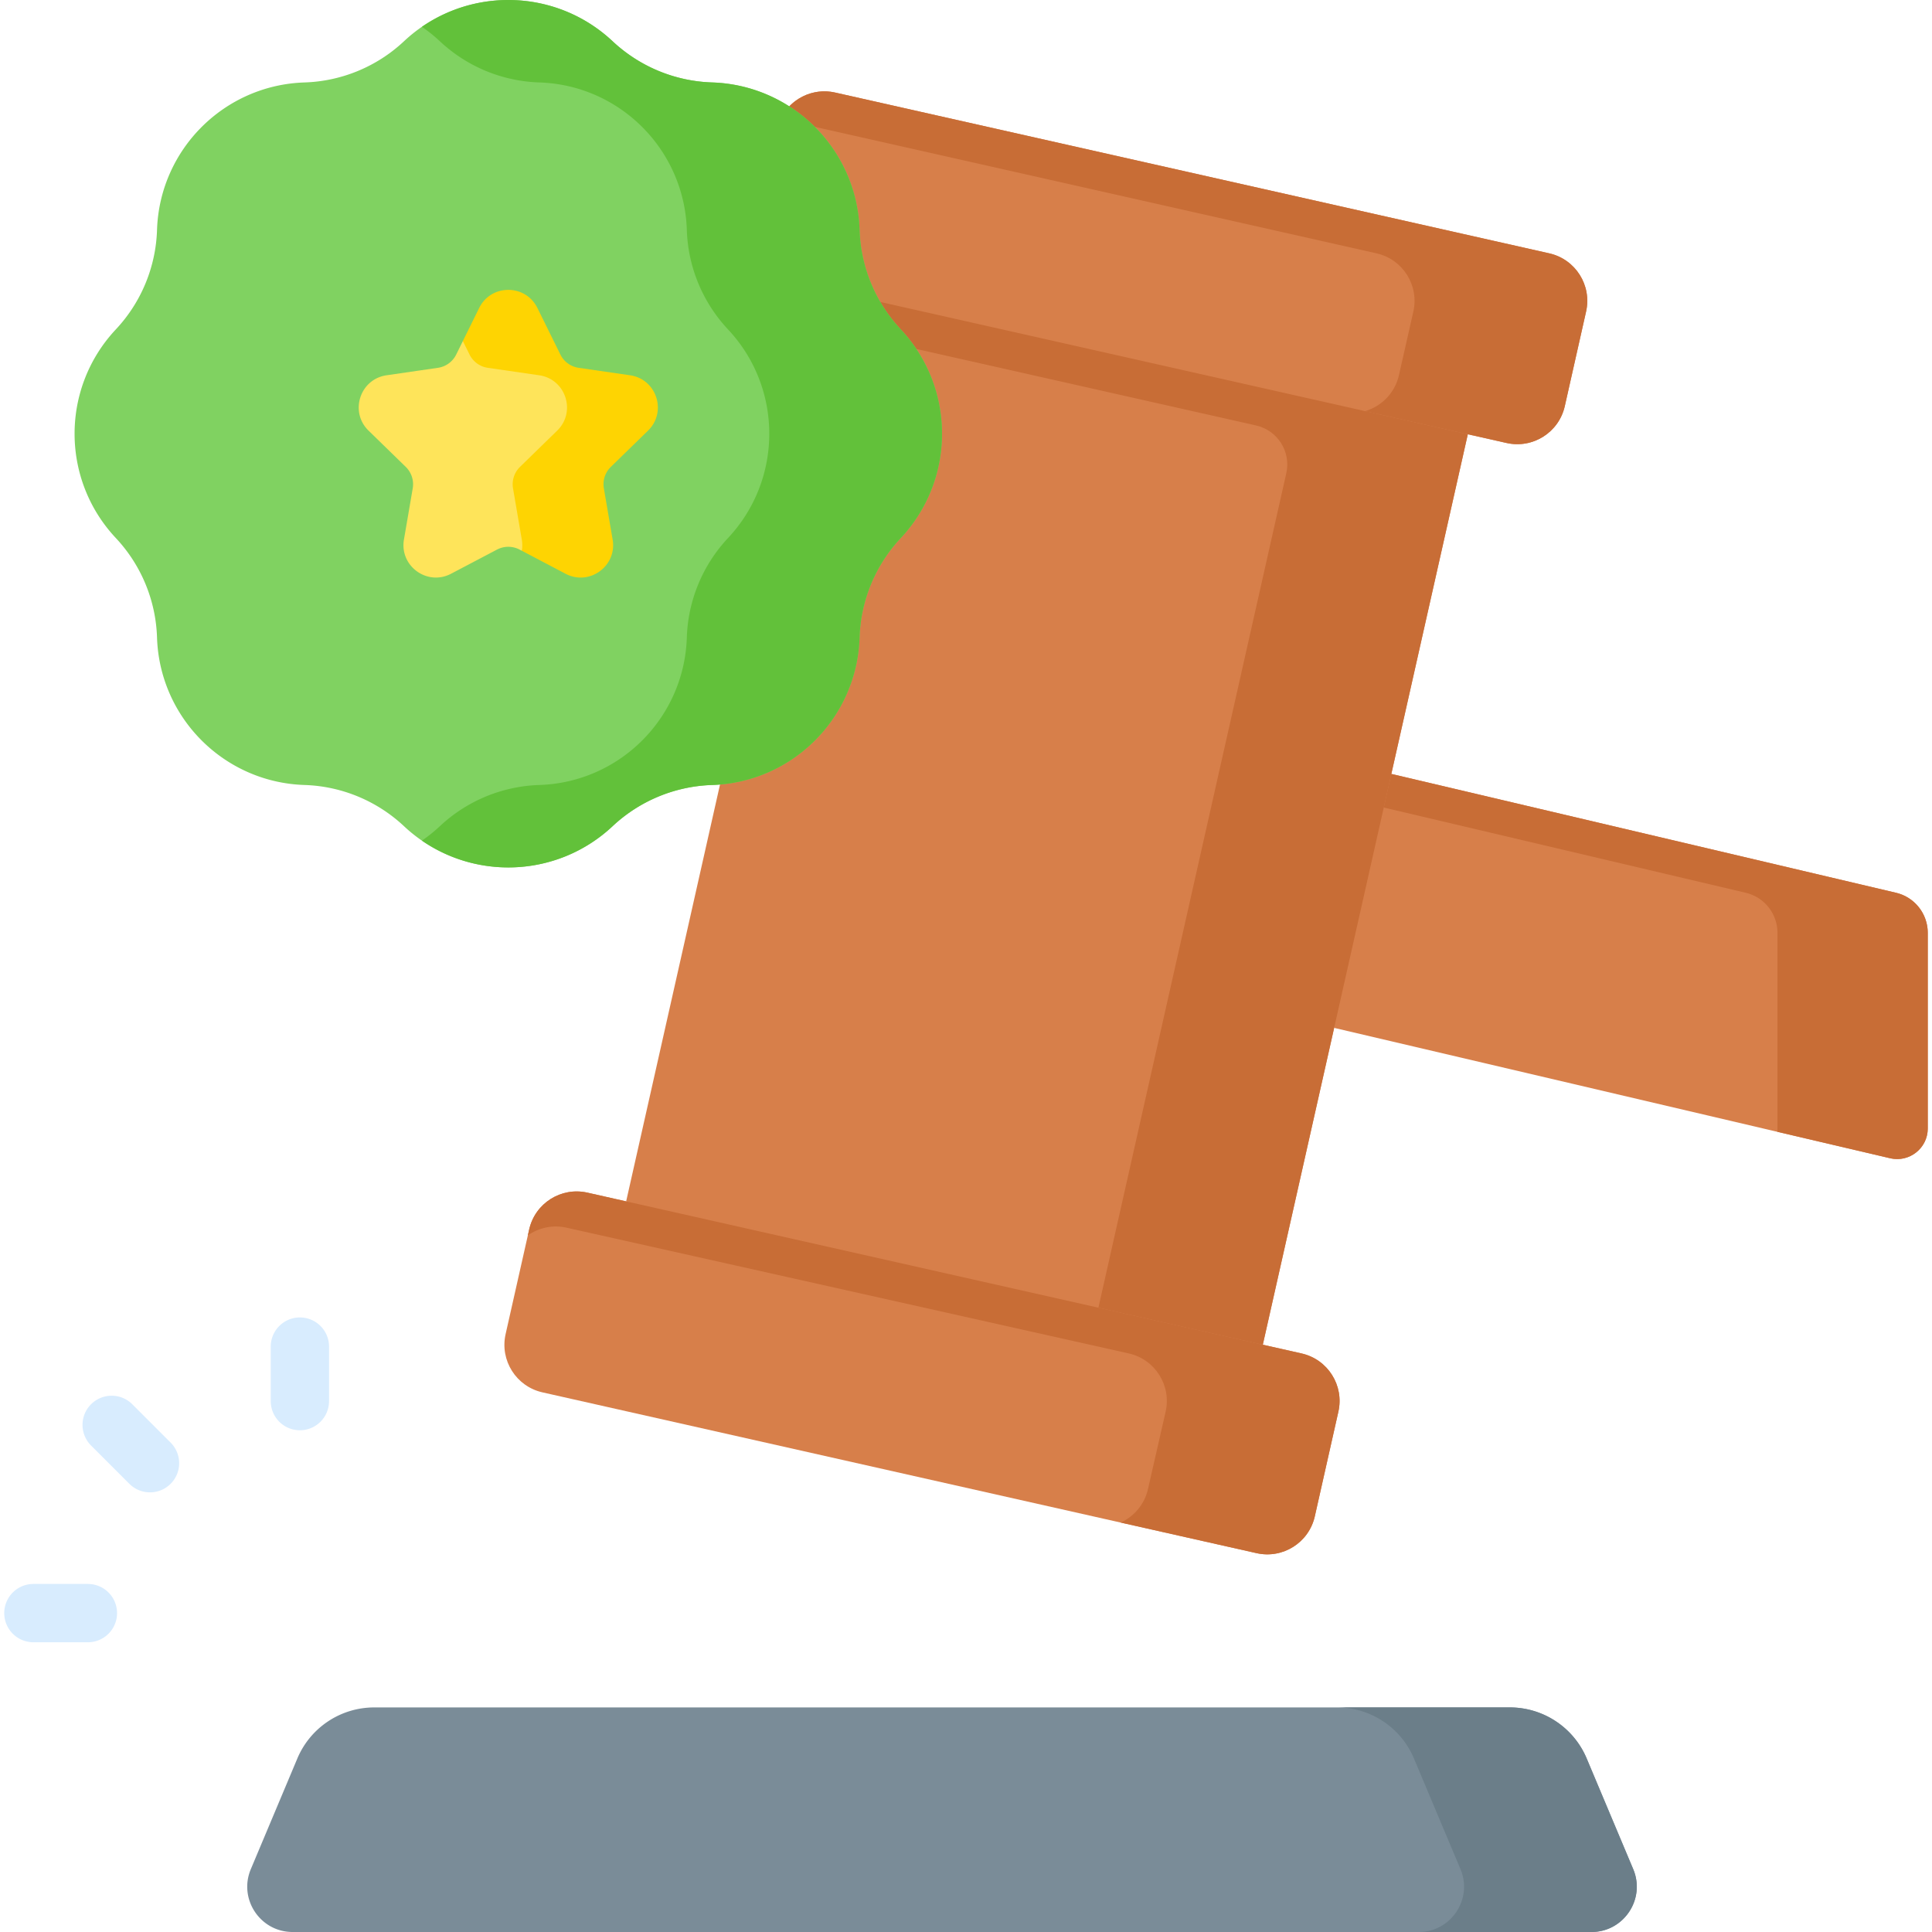 <svg viewBox="0 0 512 512" xmlns="http://www.w3.org/2000/svg"><g><path d="M510.876 247.22v51.829c0 5.229-4.874 9.093-9.965 7.899l-147.347-34.549 1.44-38.091 13.719-29.208 133.735 31.489a10.921 10.921 0 0 1 8.418 10.631z" fill="#d77f4a"></path><path d="M510.877 247.223v51.828c0 5.223-4.873 9.086-9.962 7.901l-29.916-7.016c.031-.288.052-.587.052-.886v-51.828c0-5.068-3.482-9.478-8.417-10.631l-97.878-23.045 3.966-8.447 133.738 31.493c4.935 1.153 8.417 5.562 8.417 10.631z" fill="#c86d36"></path><path d="m334.657 356.364-85.013-11.834-83.708-26.156 54.329-241.281 90.018 10.854 78.702 27.136z" fill="#d77f4a"></path><path d="m220.265 77.093-2.209 9.81 114.816 25.853c5.708 1.285 9.294 6.955 8.009 12.663l-49.792 221.135 5.33 4.487 38.238 5.323 54.328-241.281-78.702-27.136z" fill="#c86d36"></path><path d="M421.748 512H77.54c-8.585 0-14.397-8.748-11.069-16.662l12.326-29.317a22.1 22.1 0 0 1 20.374-13.535h300.945a22.1 22.1 0 0 1 20.374 13.535l12.327 29.317c3.327 7.914-2.484 16.662-11.069 16.662z" fill="#7a8c98"></path><path d="m432.817 495.338-12.327-29.317a22.1 22.1 0 0 0-20.374-13.535h-45.777a22.1 22.1 0 0 1 20.374 13.535l12.326 29.317c3.327 7.914-2.484 16.662-11.069 16.662h45.777c8.586 0 14.397-8.748 11.07-16.662z" fill="#6b7e89"></path><path d="M410.572 67.14 221.31 24.524c-6.955-1.566-13.863 2.803-15.429 9.758l-5.645 25.07c-1.566 6.955 2.803 13.863 9.758 15.429l189.262 42.615c6.955 1.566 13.863-2.803 15.429-9.758l5.645-25.07c1.565-6.955-2.803-13.862-9.758-15.428z" fill="#d77f4a"></path><path d="M410.572 67.14 221.31 24.524c-5.997-1.35-11.951 1.718-14.483 7.046l157.968 35.57c6.955 1.566 11.324 8.474 9.758 15.429l-3.812 16.833c-1.068 4.742-4.62 8.276-8.975 9.553l37.491 8.442c6.955 1.566 13.863-2.803 15.429-9.758l5.645-25.07c1.564-6.956-2.804-13.863-9.759-15.429z" fill="#c86d36"></path><path d="M162.35 10.935a40.418 40.418 0 0 0 26.348 10.914c21.303.684 38.413 17.794 39.097 39.097a40.413 40.413 0 0 0 10.914 26.348c14.579 15.547 14.579 39.744 0 55.292a40.418 40.418 0 0 0-10.914 26.348c-.684 21.303-17.794 38.413-39.097 39.097a40.413 40.413 0 0 0-26.348 10.914c-15.547 14.579-39.744 14.579-55.292 0a40.418 40.418 0 0 0-26.348-10.914c-21.303-.684-38.413-17.794-39.097-39.097a40.413 40.413 0 0 0-10.914-26.348c-14.579-15.547-14.579-39.744 0-55.292a40.418 40.418 0 0 0 10.914-26.348c.684-21.303 17.794-38.413 39.097-39.097a40.413 40.413 0 0 0 26.348-10.914c15.547-14.58 39.745-14.58 55.292 0z" fill="#80d261"></path><path d="M238.709 87.294a40.418 40.418 0 0 1-10.914-26.348c-.684-21.303-17.794-38.413-39.097-39.097a40.413 40.413 0 0 1-26.348-10.914C148.311-2.23 127.223-3.504 111.816 7.106a40.624 40.624 0 0 1 4.757 3.829 40.418 40.418 0 0 0 26.348 10.914c21.303.684 38.413 17.794 39.097 39.097a40.413 40.413 0 0 0 10.914 26.348c14.58 15.547 14.58 39.744 0 55.292a40.418 40.418 0 0 0-10.914 26.348c-.684 21.303-17.794 38.413-39.097 39.097a40.413 40.413 0 0 0-26.348 10.914 40.624 40.624 0 0 1-4.757 3.829c15.407 10.609 36.496 9.335 50.534-3.829a40.418 40.418 0 0 1 26.348-10.914c21.303-.684 38.413-17.794 39.097-39.097a40.413 40.413 0 0 1 10.914-26.348c14.579-15.548 14.579-39.745 0-55.292z" fill="#62c13a"></path><path d="m137.692 145.645.599.311 19.458-31.015-7.356-16.8-27.73-7.763-1.765 3.583a6.418 6.418 0 0 1-4.834 3.512l-13.624 1.98c-7.054 1.025-9.871 9.694-4.767 14.67l9.858 9.61a6.422 6.422 0 0 1 1.847 5.683l-2.327 13.569c-1.205 7.026 6.169 12.384 12.479 9.066l12.186-6.406a6.418 6.418 0 0 1 5.976 0z" fill="#fee45a"></path><path d="M161.872 123.735a6.393 6.393 0 0 0-1.844 5.676l2.328 13.578c1.205 7.026-6.171 12.383-12.475 9.066l-11.59-6.099a8.957 8.957 0 0 0-.01-2.967l-2.328-13.578a6.45 6.45 0 0 1 1.844-5.676l9.859-9.612c5.11-4.976 2.287-13.65-4.759-14.67l-13.629-1.978a6.432 6.432 0 0 1-4.832-3.513l-1.772-3.585 4.327-8.767c3.152-6.387 12.269-6.387 15.422 0l6.099 12.352a6.43 6.43 0 0 0 4.832 3.513l13.629 1.978c7.046 1.02 9.869 9.694 4.759 14.67z" fill="#fed402"></path><path d="M23.293 435.217H8.85a7.726 7.726 0 1 1 0-15.452h14.444a7.726 7.726 0 1 1-.001 15.452zM39.749 395.49a7.704 7.704 0 0 1-5.463-2.263l-10.213-10.213A7.727 7.727 0 0 1 35 372.087L45.212 382.3a7.725 7.725 0 0 1-5.463 13.19zM79.475 379.034a7.726 7.726 0 0 1-7.726-7.726v-14.444a7.726 7.726 0 1 1 15.452 0v14.444a7.725 7.725 0 0 1-7.726 7.726z" fill="#d8ecfe"></path><path d="m344.928 358.677-189.262-42.615c-6.955-1.566-13.863 2.803-15.429 9.758l-6.246 27.74c-1.566 6.955 2.803 13.863 9.758 15.429l189.262 42.615c6.955 1.566 13.863-2.803 15.429-9.758l6.246-27.74c1.565-6.956-2.804-13.863-9.758-15.429z" fill="#d77f4a"></path><path d="m344.928 358.677-189.262-42.615c-6.955-1.566-13.863 2.803-15.429 9.757l-.354 1.571c2.875-2.019 6.551-2.877 10.249-2.044l149.018 33.331c6.955 1.566 11.324 8.474 9.758 15.429l-4.676 20.493c-.921 4.091-3.697 7.275-7.237 8.894l36.016 8.11c6.955 1.566 13.863-2.803 15.429-9.757l6.246-27.74c1.565-6.956-2.804-13.863-9.758-15.429z" fill="#c86d36"></path></g></svg>